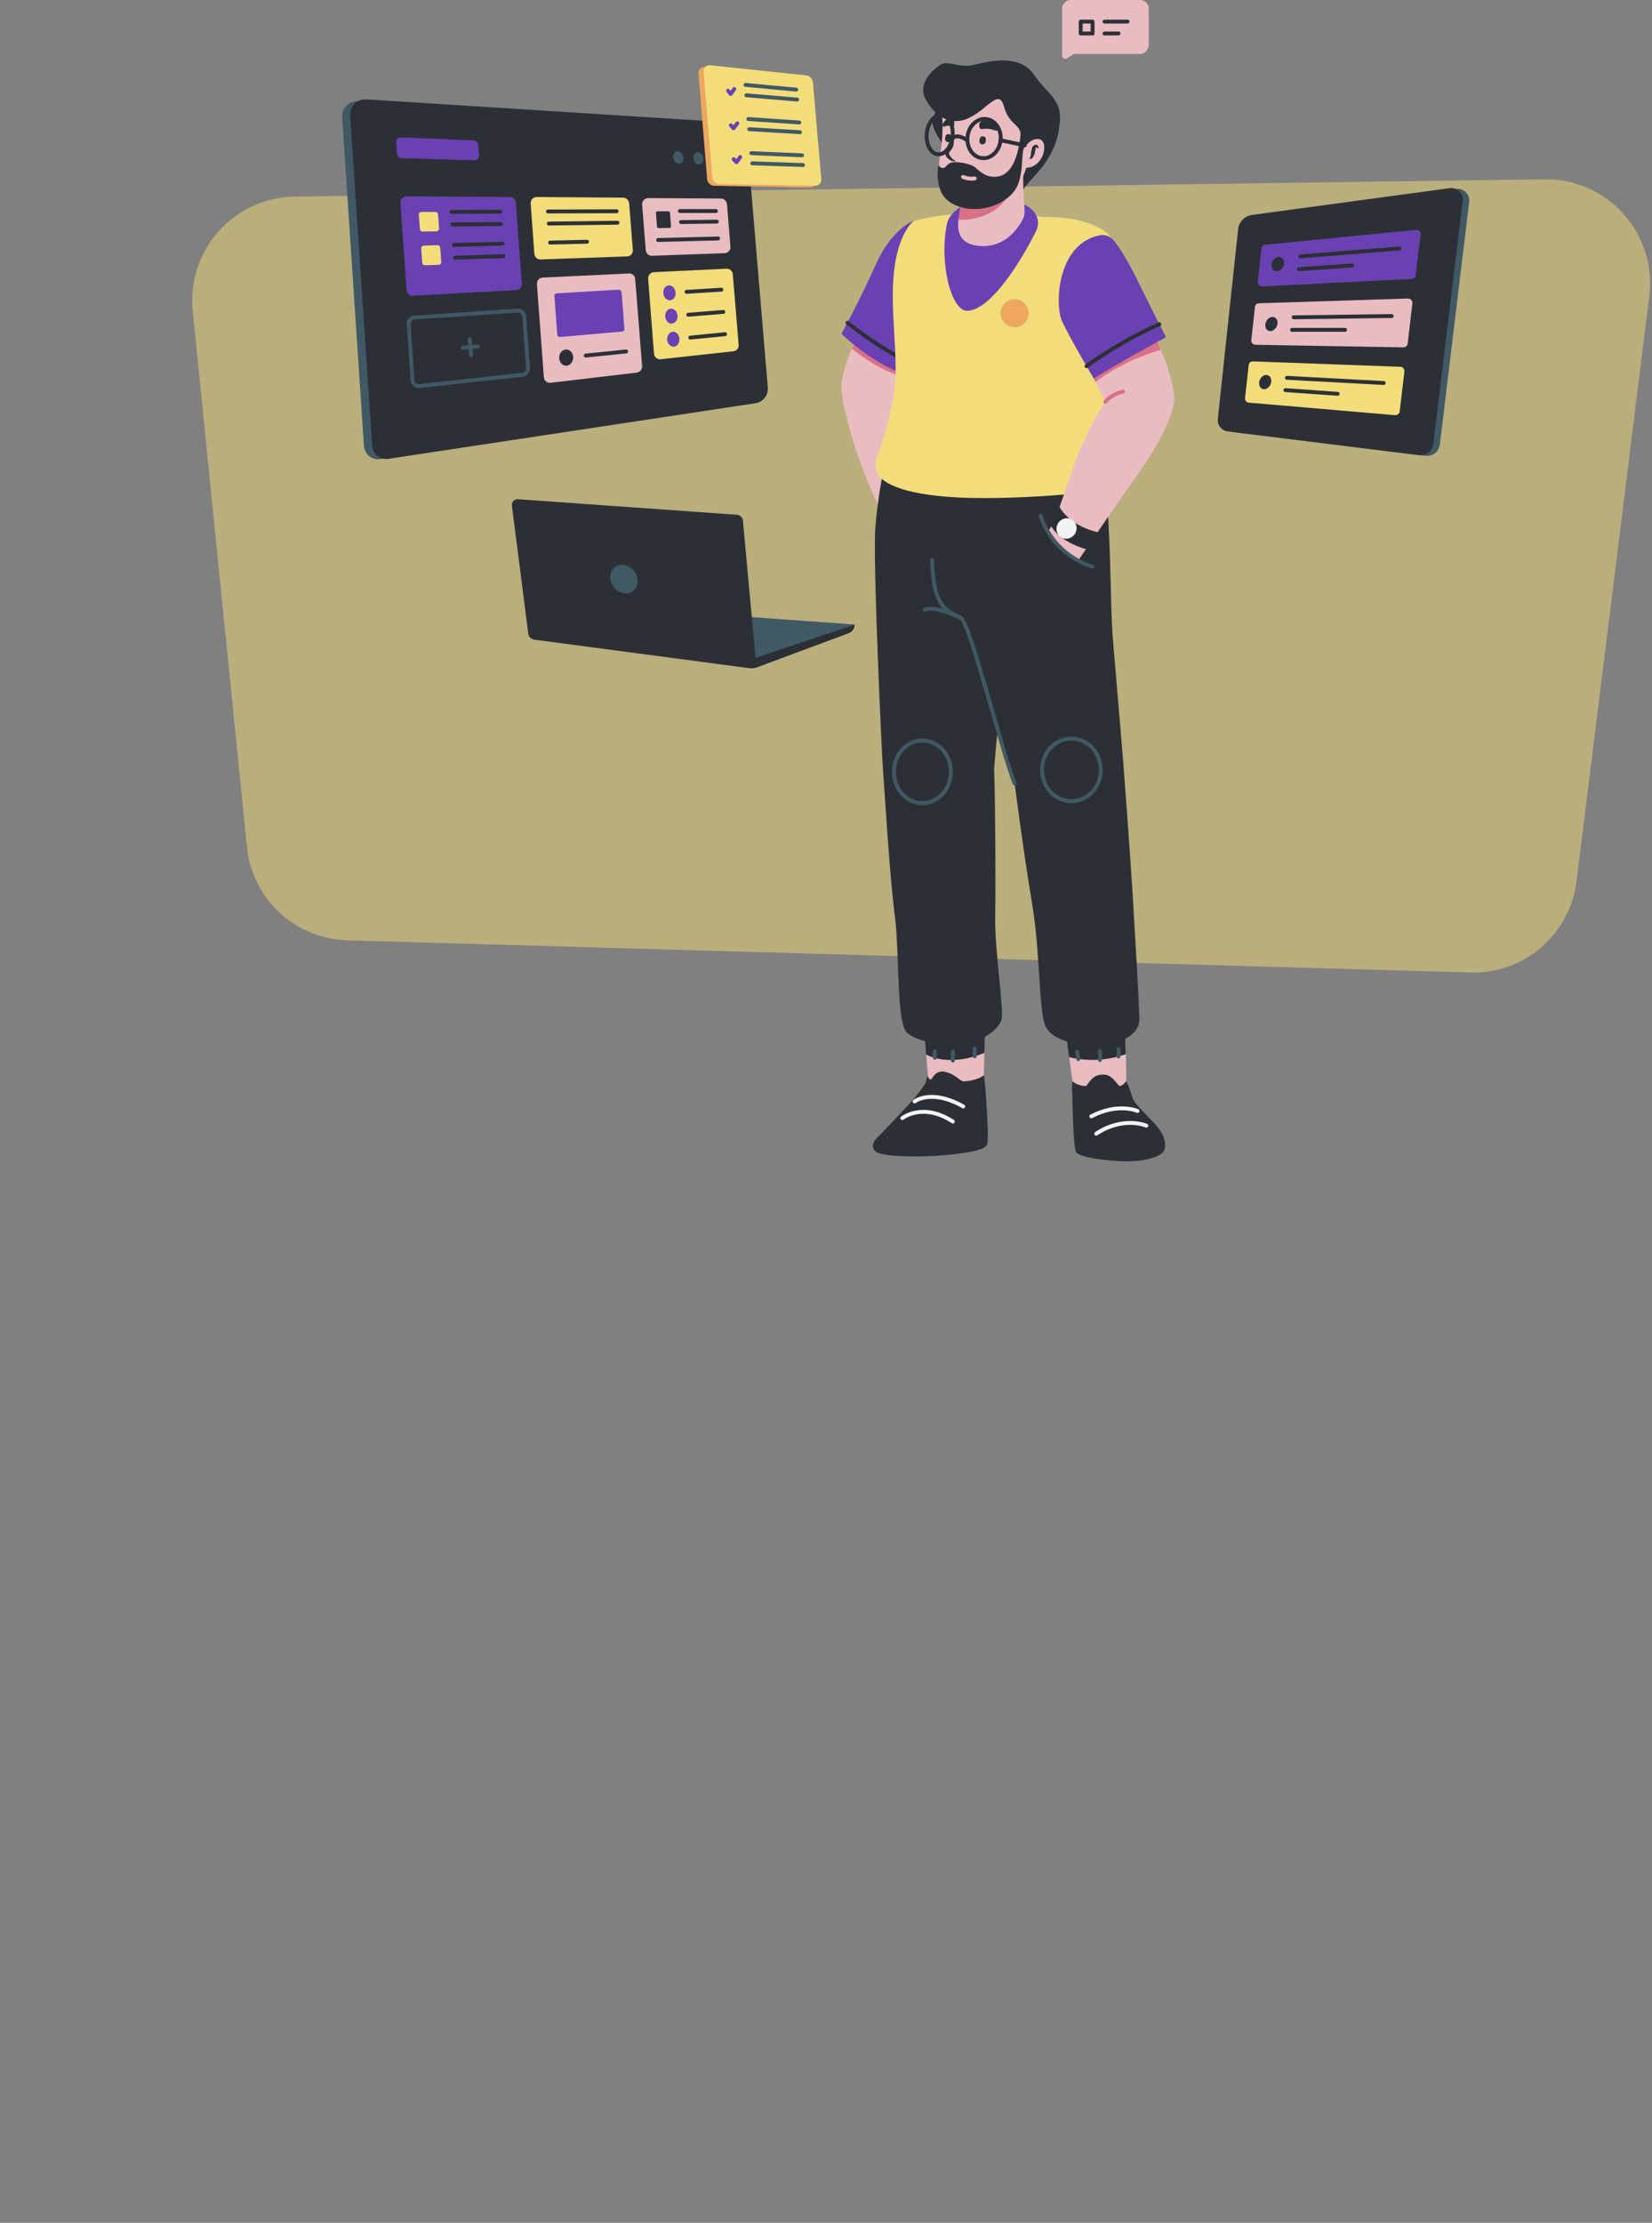 <svg width="765" height="1029" viewBox="0 0 765 1029" fill="none" xmlns="http://www.w3.org/2000/svg">
<rect x="0" y="0" width="765" height="1029" fill="#808080" stroke="none"/>
<g opacity="0.9">
<path opacity="0.5" d="M680.842 450.2L160.842 435.3C136.642 434.6 116.742 416.1 114.342 392L89.243 144C86.442 115.9 108.242 91.4 136.442 91L715.242 83C744.442 82.6 767.342 108.1 763.742 137.1L730.042 408C726.942 432.7 705.642 451 680.842 450.2Z" fill="#FFE779"/>
<mask id="mask0_301_4755" style="mask-type:alpha" maskUnits="userSpaceOnUse" x="0" y="661" width="676" height="368">
<path d="M591.842 1028.2L71.843 1013.3C47.642 1012.6 27.742 994.105 25.343 970.005L0.242 722.005C-2.558 693.905 19.242 669.405 47.443 669.005L626.242 661.005C655.442 660.605 678.342 686.105 674.742 715.105L641.042 986.005C637.942 1010.7 616.642 1029 591.842 1028.2Z" fill="#EAF9F3"/>
</mask>
<g mask="url(#mask0_301_4755)">
</g>
<path d="M350.842 308.7L393.043 293C394.643 292.4 395.743 290.8 395.743 289.1L311.943 283.1L324.842 306.3L346.643 309.2C348.043 309.4 349.542 309.2 350.842 308.7Z" fill="#395460"/>
<path d="M244.643 293.4L237.043 234.1C236.843 232.4 238.243 231 239.843 231.1L341.243 238.3C342.743 238.4 343.943 239.6 344.043 241.1L350.043 306.4C350.243 308.1 348.743 309.5 347.043 309.3L247.243 296.1C245.843 295.8 244.743 294.7 244.643 293.4Z" fill="#22272E"/>
<path d="M395.743 289.2C395.743 291 394.643 292.5 393.043 293.1L350.842 308.8C349.842 309.2 348.643 309.4 347.543 309.3C345.943 308.1 344.943 306.2 344.943 306.2L395.743 289.2Z" fill="#22272E"/>
<path d="M293.087 273.715C295.753 271.746 296.052 267.63 293.756 264.52C291.459 261.41 287.437 260.485 284.771 262.453C282.106 264.421 281.806 268.538 284.103 271.648C286.399 274.758 290.422 275.683 293.087 273.715Z" fill="#395460"/>
<path d="M527.842 25H497.243L494.142 27C493.142 27.7 491.842 26.9 491.842 25.7V4C491.842 1.8 493.642 0 495.842 0H527.943C530.143 0 531.943 1.8 531.943 4V20.9C531.843 23.2 530.042 25 527.842 25Z" fill="#F4C2C9"/>
<path d="M511.443 10H522.142" stroke="#22272E" stroke-width="1.8" stroke-miterlimit="10" stroke-linecap="round" stroke-linejoin="round"/>
<path d="M511.443 15.5H517.943" stroke="#22272E" stroke-width="1.8" stroke-miterlimit="10" stroke-linecap="round" stroke-linejoin="round"/>
<path d="M505.943 10H500.443V15.5H505.943V10Z" stroke="#22272E" stroke-width="1.8" stroke-miterlimit="10" stroke-linecap="round" stroke-linejoin="round"/>
<path d="M345.042 186.9L176.042 212.5C172.242 213.1 168.842 210.3 168.542 206.5L158.442 54.3C158.142 50.1 161.642 46.6 165.842 46.9L335.143 57.7C338.343 57.9 340.943 60.4 341.243 63.6L350.942 179.5C351.242 183 348.642 186.3 345.042 186.9Z" fill="#395460"/>
<path d="M349.643 186.7L179.842 212.4C176.042 213 172.642 210.2 172.342 206.4L162.142 53.5C161.842 49.3 165.342 45.7 169.642 46L339.643 56.8C342.843 57 345.443 59.5 345.743 62.8L355.542 179.2C355.942 182.9 353.343 186.2 349.643 186.7Z" fill="#22272E"/>
<path d="M238.942 134.3L191.142 136.9C189.642 137 188.342 135.8 188.242 134.3L185.442 93.9C185.342 92.3 186.642 90.9 188.242 90.9L236.042 91.2C237.542 91.2 238.742 92.3 238.842 93.8L241.642 131.3C241.742 132.9 240.542 134.2 238.942 134.3Z" fill="#673AB7"/>
<path d="M290.343 118.7L250.343 120.1C248.843 120.2 247.543 119 247.443 117.5L245.743 94.2C245.643 92.6 246.943 91.2 248.543 91.2L288.543 91.5C289.943 91.5 291.143 92.6 291.343 94.1L293.043 115.7C293.143 117.3 291.943 118.7 290.343 118.7Z" fill="#FFE779"/>
<path d="M335.643 117.2L301.943 118.4C300.443 118.5 299.143 117.3 299.043 115.8L297.343 94.7C297.243 93.1 298.543 91.7 300.143 91.7L333.843 91.9C335.243 91.9 336.443 93 336.643 94.5L338.243 114.2C338.443 115.7 337.243 117.1 335.643 117.2Z" fill="#F4C2C9"/>
<path d="M241.943 173.5L194.143 178.7C192.543 178.9 191.143 177.7 191.043 176.1L189.243 150C189.143 148.5 190.342 147.1 191.842 147L239.743 143.8C241.243 143.7 242.643 144.8 242.743 146.4L244.543 170.5C244.543 172 243.443 173.3 241.943 173.5Z" stroke="#395460" stroke-width="1.8" stroke-miterlimit="10" stroke-linecap="round" stroke-linejoin="round"/>
<path d="M294.842 172.5L254.942 177.2C253.342 177.4 251.942 176.2 251.842 174.6L248.642 131.5C248.542 129.9 249.742 128.6 251.242 128.5L291.242 126.6C292.742 126.5 294.042 127.7 294.142 129.2L297.342 169.5C297.442 171 296.342 172.3 294.842 172.5Z" fill="#F4C2C9"/>
<path d="M286.542 134.1L257.842 135.8C257.142 135.8 256.642 136.4 256.742 137.1L258.042 154.9C258.142 155.6 258.642 156.1 259.342 156L288.042 153.5C288.742 153.4 289.242 152.9 289.142 152.2L287.842 135.2C287.742 134.6 287.142 134.1 286.542 134.1Z" fill="#673AB7"/>
<path d="M339.642 162.6L305.942 166.3C304.342 166.5 302.942 165.3 302.842 163.7L300.142 129C300.042 127.4 301.242 126.1 302.742 126L336.442 124.4C337.942 124.3 339.242 125.5 339.342 127L342.042 159.6C342.242 161.1 341.142 162.4 339.642 162.6Z" fill="#FFE779"/>
<path d="M217.542 157L218.142 164.4" stroke="#395460" stroke-width="1.8" stroke-miterlimit="10" stroke-linecap="round" stroke-linejoin="round"/>
<path d="M214.342 161L221.342 160.4" stroke="#395460" stroke-width="1.8" stroke-miterlimit="10" stroke-linecap="round" stroke-linejoin="round"/>
<path d="M265.443 165.2C265.243 163.2 263.743 161.6 261.943 161.8C260.143 162 258.743 163.8 258.943 165.9C259.143 168 260.743 169.5 262.543 169.3C264.243 169 265.543 167.2 265.443 165.2Z" fill="#22272E"/>
<path d="M271.243 164.6L289.943 162.7" stroke="#22272E" stroke-width="1.8" stroke-miterlimit="10" stroke-linecap="round" stroke-linejoin="round"/>
<path d="M312.843 135.4C312.643 133.5 311.343 132.1 309.743 132.1C308.143 132.2 307.043 133.8 307.143 135.7C307.343 137.6 308.643 139.1 310.243 139C311.943 138.9 313.043 137.3 312.843 135.4Z" fill="#673AB7"/>
<path d="M317.943 135.1L334.043 134.1" stroke="#22272E" stroke-width="1.8" stroke-miterlimit="10" stroke-linecap="round" stroke-linejoin="round"/>
<path d="M313.743 146.1C313.543 144.2 312.243 142.8 310.643 142.9C309.043 143 307.942 144.7 308.042 146.6C308.242 148.5 309.643 150 311.143 149.8C312.743 149.6 313.943 148 313.743 146.1Z" fill="#673AB7"/>
<path d="M318.742 145.7L334.942 144.4" stroke="#22272E" stroke-width="1.8" stroke-miterlimit="10" stroke-linecap="round" stroke-linejoin="round"/>
<path d="M314.643 156.8C314.443 154.9 313.143 153.5 311.543 153.6C309.943 153.7 308.843 155.4 308.943 157.3C309.143 159.2 310.543 160.6 312.043 160.5C313.643 160.3 314.743 158.7 314.643 156.8Z" fill="#673AB7"/>
<path d="M319.643 156.3L335.743 154.7" stroke="#22272E" stroke-width="1.8" stroke-miterlimit="10" stroke-linecap="round" stroke-linejoin="round"/>
<path d="M202.143 107.1L195.643 107.2C195.043 107.2 194.543 106.7 194.443 106.1L193.943 99.3C193.943 98.6 194.443 98.1 195.143 98.1H201.643C202.243 98.1 202.742 98.6 202.842 99.2L203.342 105.9C203.242 106.5 202.743 107.1 202.143 107.1Z" fill="#FFE779"/>
<path d="M209.143 98.1L231.643 98" stroke="#22272E" stroke-width="1.8" stroke-miterlimit="10" stroke-linecap="round" stroke-linejoin="round"/>
<path d="M209.543 103.9L232.043 103.7" stroke="#22272E" stroke-width="1.8" stroke-miterlimit="10" stroke-linecap="round" stroke-linejoin="round"/>
<path d="M310.042 105.5L304.942 105.6C304.642 105.6 304.342 105.3 304.242 105L303.742 98.5C303.742 98.1 304.042 97.8 304.442 97.8H309.542C309.842 97.8 310.142 98.1 310.242 98.4L310.742 104.8C310.742 105.1 310.442 105.5 310.042 105.5Z" fill="#22272E"/>
<path d="M314.842 97.7H331.542" stroke="#22272E" stroke-width="1.8" stroke-miterlimit="10" stroke-linecap="round" stroke-linejoin="round"/>
<path d="M315.342 102.8L331.942 102.6" stroke="#22272E" stroke-width="1.8" stroke-miterlimit="10" stroke-linecap="round" stroke-linejoin="round"/>
<path d="M304.742 111.1L332.542 110.4" stroke="#22272E" stroke-width="1.8" stroke-miterlimit="10" stroke-linecap="round" stroke-linejoin="round"/>
<path d="M203.242 122.6L196.742 122.8C196.142 122.8 195.542 122.3 195.542 121.7L195.042 114.9C195.042 114.2 195.542 113.7 196.142 113.7L202.642 113.5C203.242 113.5 203.742 114 203.842 114.6L204.342 121.3C204.342 122 203.842 122.6 203.242 122.6Z" fill="#FFE779"/>
<path d="M210.242 113.4L232.742 112.8" stroke="#22272E" stroke-width="1.8" stroke-miterlimit="10" stroke-linecap="round" stroke-linejoin="round"/>
<path d="M210.642 119.3L233.142 118.6" stroke="#22272E" stroke-width="1.8" stroke-miterlimit="10" stroke-linecap="round" stroke-linejoin="round"/>
<path d="M219.643 74.2L185.942 73.2C184.842 73.2 183.942 72.3 183.842 71.2L183.442 65.9C183.342 64.6 184.443 63.5 185.643 63.6L219.342 65C220.442 65 221.342 65.9 221.442 67L221.842 71.9C221.942 73.1 220.943 74.2 219.643 74.2Z" fill="#673AB7"/>
<path d="M253.742 97.9L285.542 97.8" stroke="#22272E" stroke-width="1.8" stroke-miterlimit="10" stroke-linecap="round" stroke-linejoin="round"/>
<path d="M254.143 103.5L285.943 103.1" stroke="#22272E" stroke-width="1.8" stroke-miterlimit="10" stroke-linecap="round" stroke-linejoin="round"/>
<path d="M254.742 112.3L271.842 111.9" stroke="#22272E" stroke-width="1.8" stroke-miterlimit="10" stroke-linecap="round" stroke-linejoin="round"/>
<path d="M334.643 73.7C334.543 72.2 333.443 70.9 332.143 70.8C330.943 70.7 329.943 72 330.143 73.5C330.243 75.1 331.343 76.4 332.643 76.4C333.843 76.5 334.743 75.2 334.643 73.7Z" fill="#395460"/>
<path d="M325.743 73.4C325.643 71.8 324.443 70.5 323.243 70.5C321.943 70.4 321.043 71.7 321.143 73.3C321.243 74.9 322.443 76.2 323.743 76.2C324.943 76.2 325.843 74.9 325.743 73.4Z" fill="#395460"/>
<path d="M316.542 73C316.442 71.4 315.242 70.1 313.942 70C312.642 69.9 311.642 71.2 311.742 72.8C311.842 74.4 313.042 75.7 314.342 75.8C315.742 75.9 316.642 74.6 316.542 73Z" fill="#395460"/>
<path d="M375.243 86.8L330.842 86C329.042 86 327.542 84.6 327.442 82.8L323.442 33.9C323.342 32.2 324.742 30.9 326.342 31L370.942 35.7C372.642 35.9 373.942 37.2 374.042 38.9L377.942 83.8C378.042 85.5 376.843 86.8 375.243 86.8Z" fill="#F8AB5D"/>
<path d="M377.643 86L333.243 85.2C331.443 85.2 329.942 83.8 329.842 82L325.842 33.1C325.742 31.4 327.143 30.1 328.743 30.2L373.342 34.9C375.042 35.1 376.342 36.4 376.442 38.1L380.342 83C380.442 84.7 379.143 86 377.643 86Z" fill="#FFE779"/>
<path d="M345.242 39.3L368.742 41.5" stroke="#395460" stroke-width="1.8" stroke-miterlimit="10" stroke-linecap="round" stroke-linejoin="round"/>
<path d="M345.642 44.1L369.142 46.1" stroke="#395460" stroke-width="1.8" stroke-miterlimit="10" stroke-linecap="round" stroke-linejoin="round"/>
<path d="M346.542 55.1L370.142 56.7" stroke="#395460" stroke-width="1.8" stroke-miterlimit="10" stroke-linecap="round" stroke-linejoin="round"/>
<path d="M346.942 59.8L370.442 61.2" stroke="#395460" stroke-width="1.8" stroke-miterlimit="10" stroke-linecap="round" stroke-linejoin="round"/>
<path d="M347.942 70.9L371.442 71.9" stroke="#395460" stroke-width="1.8" stroke-miterlimit="10" stroke-linecap="round" stroke-linejoin="round"/>
<path d="M348.342 75.6L371.842 76.4" stroke="#395460" stroke-width="1.8" stroke-miterlimit="10" stroke-linecap="round" stroke-linejoin="round"/>
<path d="M337.142 42L338.342 43.5L340.042 41.2" stroke="#673AB7" stroke-width="1.8" stroke-miterlimit="10" stroke-linecap="round" stroke-linejoin="round"/>
<path d="M338.442 58L339.642 59.4L341.442 57.1" stroke="#673AB7" stroke-width="1.8" stroke-miterlimit="10" stroke-linecap="round" stroke-linejoin="round"/>
<path d="M339.742 73.7L341.042 75.1L342.742 72.7" stroke="#673AB7" stroke-width="1.8" stroke-miterlimit="10" stroke-linecap="round" stroke-linejoin="round"/>
<path d="M396.342 157.1C396.342 157.1 390.142 170 389.642 178.2C389.142 186.4 397.842 219.3 412.042 244.4C412.042 244.4 425.442 240 425.442 235.9C425.442 231.8 417.542 183.3 418.042 181.9C418.542 180.5 424.042 170.2 424.042 165.8C424.042 161.5 398.442 152.3 396.342 157.1Z" fill="#F4C2C9"/>
<path d="M424.042 165.8C424.042 161.4 398.542 152.3 396.442 157.1C396.442 157.1 395.642 158.9 394.542 161.5C402.642 167.8 411.342 173.2 421.242 175C422.642 171.8 424.042 168 424.042 165.8Z" fill="#E26E85"/>
<path d="M422.942 102.3C422.942 102.3 412.942 105.7 405.342 122.9C397.642 140.2 389.642 154.5 389.642 154.5C389.642 154.5 402.142 166.9 418.142 173.2C434.142 179.7 434.742 103.9 422.942 102.3Z" fill="#673AB7"/>
<path d="M392.442 149.4C392.442 149.4 409.542 163.4 425.442 169.5" stroke="#22272E" stroke-width="1.8" stroke-miterlimit="10" stroke-linecap="round" stroke-linejoin="round"/>
<path d="M456.342 475.3C456.342 475.3 455.442 496.3 455.642 498.3C455.842 500.4 448.643 504.6 439.743 504.3C430.943 504 430.042 501.4 430.042 501.4C430.042 501.4 428.042 478.7 427.842 475.5C427.642 472.3 454.542 471 456.342 475.3Z" fill="#F4C2C9"/>
<path d="M455.842 487.4C456.042 481.4 456.342 475.3 456.342 475.3C454.542 471 427.642 472.3 427.842 475.5C427.942 477 428.442 482.6 428.842 488.2C436.742 492.1 447.142 491.1 455.842 487.4Z" fill="#22272E"/>
<path d="M455.642 497.7C455.642 497.7 456.443 503.6 456.743 510C457.043 516.5 458.043 528.1 456.943 530.1C455.743 532.1 449.743 533.8 435.443 534.9C421.143 536 407.942 535 405.642 533.2C403.342 531.4 404.043 528.7 406.243 526.6C408.443 524.5 417.143 515.2 420.743 511.4C425.443 506.4 428.842 501.3 428.842 500.7C429.142 498.3 429.642 498.3 429.642 498.3C429.642 498.3 430.242 499.8 431.042 499.7C431.842 499.6 432.943 495.1 437.743 496.2C442.643 497.3 444.542 500.6 446.342 500.6C448.142 500.5 453.042 499.9 455.642 497.7Z" fill="#22272E"/>
<path d="M493.842 479.5C493.842 479.5 496.542 501.1 497.042 502.4C497.542 503.7 502.542 507.3 510.342 506.9C518.142 506.5 521.143 504.2 521.443 503.7C521.743 503.2 521.242 478.5 521.042 476.9C520.842 475.3 495.642 475.7 493.842 479.5Z" fill="#F4C2C9"/>
<path d="M521.342 488C521.242 482.5 521.043 477.4 520.943 476.7C520.643 475.1 495.642 475.6 493.742 479.4C493.742 479.4 494.342 484.2 495.042 489.4C504.042 491.5 513.042 490.9 521.342 488Z" fill="#22272E"/>
<path d="M496.642 500.5C496.442 502.1 496.342 503.6 496.442 505.2C496.542 506.5 496.642 508.3 496.642 510.5C496.742 515.1 497.142 531 498.242 533.3C499.342 535.6 511.942 537.5 521.442 537.6C530.942 537.7 537.942 535.2 539.042 532.6C540.142 530 539.542 526.2 536.242 522C532.942 517.8 525.342 511.3 524.442 508.2C523.542 505.1 522.142 501.5 521.542 500.5C521.542 500.5 520.242 502.3 518.842 502.7C517.542 503.1 515.642 497.7 511.542 497.5C507.442 497.2 505.642 498.9 503.042 502.7C502.942 502.7 499.342 503 496.642 500.5Z" fill="#22272E"/>
<path d="M408.942 218.7C408.942 218.7 406.542 229.6 405.342 244.3C404.142 259 408.342 350.1 408.942 357.2C409.542 364.3 411.842 404.8 414.442 424.5C416.542 440.7 415.042 473.4 419.942 478C424.842 482.6 439.842 485.1 449.142 482.6C458.442 480.1 462.742 475.5 463.842 471.7C464.942 467.9 460.542 439 460.842 424.3C461.142 409.6 460.842 366.2 460.342 355.9C460.342 355.9 464.442 303.3 469.342 291.3C474.242 279.3 481.342 235.1 467.742 222.3C453.942 209.5 410.142 216.6 408.942 218.7Z" fill="#22272E"/>
<path d="M430.842 224.5C430.842 224.5 430.742 244.3 431.542 259.1C431.842 264.7 432.342 269.6 433.042 272.5C435.542 282.9 440.942 283.7 445.042 286.1C449.142 288.6 463.842 347.4 469.842 362.7C469.842 362.7 474.442 397.9 478.042 418.9C481.542 439.9 481.042 465.3 483.742 474C486.442 482.7 502.242 484.4 509.942 483.7C517.642 483 527.942 480 527.642 471C527.342 462 525.842 436.4 524.542 414.6C523.142 392.8 520.742 360.3 520.142 352.7C520.142 352.7 517.142 316.7 515.542 298.2C513.942 279.7 514.842 260.8 512.442 228.9C509.842 196.9 430.742 206.7 430.842 224.5Z" fill="#22272E"/>
<path d="M431.542 259.1C431.842 264.7 432.342 269.6 433.042 272.5C435.542 282.9 440.942 283.7 445.042 286.1C449.142 288.6 463.842 347.4 469.842 362.7" stroke="#395460" stroke-width="1.8" stroke-miterlimit="10" stroke-linecap="round" stroke-linejoin="round"/>
<path d="M445.042 286.1C445.042 286.1 433.342 280.1 428.142 282.3" stroke="#395460" stroke-width="1.8" stroke-miterlimit="10" stroke-linecap="round" stroke-linejoin="round"/>
<path d="M427.142 371.8C434.433 371.8 440.342 365.308 440.342 357.3C440.342 349.292 434.433 342.8 427.142 342.8C419.852 342.8 413.942 349.292 413.942 357.3C413.942 365.308 419.852 371.8 427.142 371.8Z" stroke="#395460" stroke-width="1.8" stroke-miterlimit="10" stroke-linecap="round" stroke-linejoin="round"/>
<path d="M496.142 370.9C503.654 370.9 509.742 364.408 509.742 356.4C509.742 348.392 503.654 341.9 496.142 341.9C488.631 341.9 482.542 348.392 482.542 356.4C482.542 364.408 488.631 370.9 496.142 370.9Z" stroke="#395460" stroke-width="1.8" stroke-miterlimit="10" stroke-linecap="round" stroke-linejoin="round"/>
<path d="M432.942 489.7C432.942 489.7 432.642 487.6 432.942 486.7" stroke="#395460" stroke-width="1.8" stroke-miterlimit="10" stroke-linecap="round" stroke-linejoin="round"/>
<path d="M441.242 491C441.242 491 441.242 487.1 441.242 486.7" stroke="#395460" stroke-width="1.8" stroke-miterlimit="10" stroke-linecap="round" stroke-linejoin="round"/>
<path d="M451.342 489C451.342 489 451.442 486.5 451.342 485.4" stroke="#395460" stroke-width="1.8" stroke-miterlimit="10" stroke-linecap="round" stroke-linejoin="round"/>
<path d="M499.342 490.3C499.342 490.3 498.842 487.6 498.842 486.8" stroke="#395460" stroke-width="1.8" stroke-miterlimit="10" stroke-linecap="round" stroke-linejoin="round"/>
<path d="M509.342 490.7C509.342 490.7 509.542 487.3 509.342 486.4" stroke="#395460" stroke-width="1.8" stroke-miterlimit="10" stroke-linecap="round" stroke-linejoin="round"/>
<path d="M517.943 489.1C517.943 489.1 518.143 486.8 517.943 485.7" stroke="#395460" stroke-width="1.8" stroke-miterlimit="10" stroke-linecap="round" stroke-linejoin="round"/>
<path d="M423.542 509.9C423.542 509.9 431.142 503.8 446.042 512.2" stroke="white" stroke-width="1.8" stroke-miterlimit="10" stroke-linecap="round" stroke-linejoin="round"/>
<path d="M417.842 517.6C417.842 517.6 427.242 510.1 441.242 519.2" stroke="white" stroke-width="1.8" stroke-miterlimit="10" stroke-linecap="round" stroke-linejoin="round"/>
<path d="M526.742 514.3C526.742 514.3 517.642 510.3 505.342 516.8" stroke="white" stroke-width="1.8" stroke-miterlimit="10" stroke-linecap="round" stroke-linejoin="round"/>
<path d="M530.842 521.1C530.842 521.1 520.342 516.5 507.642 524.8" stroke="white" stroke-width="1.8" stroke-miterlimit="10" stroke-linecap="round" stroke-linejoin="round"/>
<path d="M471.342 98.8C471.342 98.8 476.343 100.3 486.943 100.5C497.543 100.7 509.642 103.8 514.342 109.7C519.042 115.6 520.542 159.1 519.842 178.8C519.142 198.4 505.042 227.8 505.042 227.8C505.042 227.8 471.342 231.6 443.742 230.3C416.142 228.9 409.542 222.9 407.642 221C405.742 219.1 404.642 214.5 405.742 212.5C406.842 210.6 412.242 195 414.242 180.1C416.142 165.1 412.042 144.4 413.942 126.1C415.842 107.8 422.942 102.4 422.942 102.4C422.942 102.4 431.842 99.4 447.242 98.9C462.542 98.2 471.342 98.8 471.342 98.8Z" fill="#FFE779"/>
<path d="M469.842 151.5C473.432 151.5 476.342 148.59 476.342 145C476.342 141.41 473.432 138.5 469.842 138.5C466.253 138.5 463.342 141.41 463.342 145C463.342 148.59 466.253 151.5 469.842 151.5Z" fill="#F8AB5D"/>
<path d="M448.042 95C445.342 95.1 443.242 96.7 441.342 98.6C440.142 99.8 439.042 101.4 438.542 103.5C434.742 121.9 440.542 144.1 447.942 143.9C457.242 143.6 469.742 126.7 479.542 107.5C483.542 99.6 475.842 94.1 471.342 94.1C467.842 94 453.642 94.7 448.042 95Z" fill="#673AB7"/>
<path d="M490.743 56.1C490.743 56.1 490.742 64.2 486.042 72.2C481.342 80.2 475.643 84.4 473.743 88C471.843 91.6 472.343 82.2 473.743 77.7C475.143 73.3 483.443 49.2 490.743 56.1Z" fill="#22272E"/>
<path d="M445.942 86.5C445.942 86.5 444.842 96.2 444.142 99.9C443.442 103.6 441.842 113.3 454.242 113.9C465.342 114.5 471.342 105.9 473.542 101.7C474.242 100.4 474.542 99 474.442 97.6C474.142 93.2 473.542 82.4 473.842 73.6C474.242 62.4 445.942 78.6 445.942 86.5Z" fill="#F4C2C9"/>
<path d="M467.943 87.2C462.043 91.9 453.342 94.1 445.142 92.9C444.842 95.5 444.442 98.3 444.142 99.9C444.042 100.4 443.942 101 443.842 101.7C453.942 102.2 465.443 97.2 467.943 87.2Z" fill="#E26E85"/>
<path d="M434.142 50.5C434.142 50.5 431.442 54.4 431.842 57.4C432.242 60.4 437.942 70.5 440.842 70.2C443.742 69.9 446.742 57.5 443.342 53.4C439.842 49.3 435.242 48.6 434.142 50.5Z" fill="#22272E"/>
<path d="M436.443 56.2C436.443 56.2 436.743 63.2 435.443 71.2C434.143 79.2 433.242 91.2 445.142 94.5C457.042 97.8 471.043 93.3 475.443 76.9C479.843 60.5 483.042 43.9 467.842 39.1C452.642 34.3 434.643 40.5 436.443 56.2Z" fill="#F4C2C9"/>
<path d="M441.542 64.2C441.842 65.3 441.742 66.6 441.342 67.8C441.142 68.4 440.842 68.9 440.442 69.4C440.242 69.7 440.042 69.9 439.842 70.1C439.742 70.2 439.642 70.4 439.542 70.5C439.442 70.8 439.442 71.1 439.542 71.4C439.642 71.8 439.942 72.2 440.242 72.6C440.842 73.4 441.742 74.1 442.642 74.7C441.442 74.8 440.242 74.4 439.242 73.6C438.742 73.2 438.242 72.7 437.942 72C437.642 71.3 437.542 70.4 437.942 69.7C438.142 69.3 438.342 69 438.642 68.8C438.842 68.6 439.042 68.5 439.142 68.3C439.442 67.9 439.842 67.5 440.042 67.1C440.642 66.2 441.142 65.3 441.542 64.2Z" fill="#22272E"/>
<path d="M474.842 68.8C474.842 68.8 473.342 66.5 472.642 61.9C472.042 57.3 467.142 57.6 464.842 49.1C462.542 40.6 456.942 51.1 448.042 54.9C439.142 58.7 432.142 52.6 428.542 45.8C425.042 39.1 431.042 33 435.142 30.2C439.242 27.4 443.542 31.9 451.542 29.9C459.542 27.9 472.442 25.4 478.642 34.4C484.842 43.4 491.242 45.6 490.842 55.4C490.342 65.2 478.942 76.1 478.242 76.2C477.442 76.4 474.842 68.8 474.842 68.8Z" fill="#22272E"/>
<path d="M453.742 59.4C453.442 58.6 453.142 57.1 454.242 56.3C455.342 55.5 457.842 55.8 460.242 57.3C462.342 58.6 462.942 60.7 461.542 60.5C460.142 60.3 459.042 59.7 457.342 59.6C455.542 59.5 454.042 60.1 453.742 59.4Z" fill="#22272E"/>
<path d="M441.742 58.3C441.942 57.6 442.142 56.3 441.442 55.4C440.842 54.6 439.242 54.7 437.742 55.8C436.442 56.8 436.042 58.7 436.942 58.6C437.842 58.5 438.442 58.1 439.542 58.2C440.642 58.3 441.542 58.9 441.742 58.3Z" fill="#22272E"/>
<path d="M434.842 76.3C434.842 76.3 434.743 77.5 436.443 77.8C438.143 78 438.342 75.5 441.242 75.1C443.042 74.9 449.343 75.4 451.943 77.8C454.543 80.2 458.142 83 463.342 81.4C468.542 79.8 471.642 72.5 472.642 61.9C473.542 52.2 477.142 61.6 477.142 63.9C477.142 65.5 475.642 63.2 473.842 69.7C473.042 72.6 473.842 80.8 470.742 86.8C468.342 91.4 461.642 96.1 453.142 96.7C444.642 97.3 437.642 93.8 435.542 88.2C433.442 82.8 434.242 76.7 434.842 76.3Z" fill="#22272E"/>
<path d="M438.942 65.8C439.742 65.9 440.442 65.3 440.542 64.5L440.642 63.7C440.742 62.9 440.142 62.2 439.342 62.1C438.542 62 437.842 62.6 437.742 63.4L437.642 64.2C437.542 65 438.142 65.7 438.942 65.8Z" fill="#22272E"/>
<path d="M454.842 66.8C455.642 66.9 456.342 66.3 456.442 65.5L456.542 64.7C456.642 63.9 456.042 63.2 455.242 63.1C454.442 63 453.742 63.6 453.642 64.4L453.542 65.2C453.442 66.1 454.042 66.8 454.842 66.8Z" fill="#22272E"/>
<path d="M473.742 69.7C473.742 69.7 476.442 63.7 481.142 64.4C485.942 65.2 483.542 77.8 474.842 77.7" fill="#F4C2C9"/>
<path d="M480.842 68.9C480.542 68.6 480.242 68.3 480.042 68.2C479.742 68.1 479.842 68.3 479.642 68.4C479.642 68.5 479.442 69.3 479.342 70C479.242 70.7 479.042 71.5 478.642 72.2C478.442 72.6 478.242 73 477.842 73.3C477.442 73.6 476.942 73.7 476.542 73.5C476.942 73.3 477.042 73 477.142 72.7C477.242 72.4 477.242 72.1 477.342 71.8C477.442 71.1 477.442 70.4 477.642 69.6C477.742 69.2 477.843 68.8 477.943 68.4C478.043 68.2 478.142 68 478.242 67.8C478.342 67.7 478.342 67.6 478.542 67.5C478.642 67.4 478.843 67.3 478.943 67.2C479.143 67.1 479.442 67 479.842 67C480.242 67.1 480.442 67.3 480.642 67.5C480.942 68 480.942 68.5 480.842 68.9Z" fill="#22272E"/>
<path d="M445.943 81.9C445.943 81.9 448.642 83.1 451.342 82.6" stroke="#F4C2C9" stroke-width="1.8" stroke-miterlimit="10" stroke-linecap="round" stroke-linejoin="round"/>
<path d="M441.115 62.925C441.593 57.922 439.306 53.61 436.007 53.295C432.708 52.98 429.647 56.781 429.169 61.784C428.692 66.787 430.979 71.099 434.278 71.413C437.576 71.728 440.638 67.928 441.115 62.925Z" stroke="#22272E" stroke-width="1.8" stroke-miterlimit="10" stroke-linecap="round" stroke-linejoin="round"/>
<path d="M463.353 64.872C463.831 59.869 460.786 55.486 456.553 55.081C452.319 54.677 448.5 58.406 448.022 63.409C447.545 68.412 450.589 72.795 454.823 73.2C459.056 73.604 462.875 69.876 463.353 64.872Z" stroke="#22272E" stroke-width="1.8" stroke-miterlimit="10" stroke-linecap="round" stroke-linejoin="round"/>
<path d="M440.842 64.4C440.842 64.4 442.543 61.2 447.943 65" stroke="#22272E" stroke-width="1.8" stroke-miterlimit="10" stroke-linecap="round" stroke-linejoin="round"/>
<path d="M463.242 64.9L474.542 67.3" stroke="#22272E" stroke-width="1.8" stroke-miterlimit="10" stroke-linecap="round" stroke-linejoin="round"/>
<path d="M506.542 175.3L511.842 186C511.842 186 506.242 193.6 500.242 208C494.242 222.4 489.842 240.2 485.742 245.3C485.742 245.3 489.742 254.9 499.542 259.1C499.542 259.1 518.642 231.1 527.342 218.9C536.042 206.7 544.342 191.1 543.742 183.3C542.842 171.8 534.142 154.8 533.342 150.2C532.542 145.6 506.742 162 506.542 175.3Z" fill="#F4C2C9"/>
<path d="M533.242 150.2C532.542 145.7 506.742 162 506.542 175.3L507.342 176.8C516.442 169.9 526.642 165.2 537.542 161.9C535.442 156.7 533.542 152.2 533.242 150.2Z" fill="#E26E85"/>
<path d="M490.742 234.9C492.142 237.3 496.942 243.7 508.142 246.3C508.542 246.4 508.642 246.8 508.442 247.1L503.342 254C503.242 254.2 502.942 254.2 502.742 254.2C490.242 250.4 486.942 244.1 486.442 242.9C486.342 242.8 486.342 242.6 486.442 242.5L489.842 235C490.042 234.5 490.542 234.5 490.742 234.9Z" fill="#22272E"/>
<path d="M497.816 247.039C499.194 244.774 498.551 241.867 496.38 240.547C494.21 239.227 491.333 239.993 489.956 242.258C488.578 244.523 489.221 247.429 491.392 248.75C493.563 250.07 496.439 249.304 497.816 247.039Z" fill="white"/>
<path d="M509.443 108.9C511.843 108.5 514.242 109.4 515.742 111.3C518.042 114.2 521.842 119.8 526.542 129.4C534.442 145.5 539.943 156.1 539.943 156.1C539.943 156.1 512.542 170.9 506.542 175.3C506.542 175.3 495.442 156.6 491.842 148.8C488.342 141.4 489.343 112.6 509.443 108.9Z" fill="#673AB7"/>
<path d="M503.142 169.5C503.142 169.5 518.142 158.3 536.842 150.1" stroke="#22272E" stroke-width="1.8" stroke-miterlimit="10" stroke-linecap="round" stroke-linejoin="round"/>
<path d="M481.842 238.7C481.842 238.7 486.542 256.2 505.842 262.3" stroke="#395460" stroke-width="1.8" stroke-miterlimit="10" stroke-linecap="round" stroke-linejoin="round"/>
<path d="M511.842 186C511.842 186 514.442 182.6 520.042 181.3" stroke="#E26E85" stroke-width="1.8" stroke-miterlimit="10" stroke-linecap="round" stroke-linejoin="round"/>
<path d="M660.043 211L571.543 200.1C568.643 199.7 566.643 197.2 566.943 194.3L576.343 106.5C576.743 103.1 579.343 100.4 582.743 99.9L674.343 87.5C677.743 87 680.743 89.9 680.343 93.4L666.743 205.9C666.343 209.1 663.343 211.4 660.043 211Z" fill="#395460"/>
<path d="M657.043 210.7L568.543 199.7C565.643 199.3 563.643 196.8 563.943 193.9L573.343 106.1C573.743 102.7 576.343 100 579.743 99.5L671.343 87.1C674.743 86.6 677.743 89.5 677.343 93L663.743 205.5C663.343 208.7 660.343 211.1 657.043 210.7Z" fill="#22272E"/>
<path d="M653.743 129.1L584.443 132.6C583.243 132.7 582.243 131.6 582.443 130.5L584.142 115C584.242 114.1 584.943 113.4 585.843 113.3L655.743 106.4C656.943 106.3 658.043 107.3 657.843 108.6L655.543 127.6C655.543 128.3 654.743 129 653.743 129.1Z" fill="#673AB7"/>
<path d="M602.143 118.7L648.043 115" stroke="#22272E" stroke-width="1.8" stroke-miterlimit="10" stroke-linecap="round" stroke-linejoin="round"/>
<path d="M601.543 124.6L626.243 122.9" stroke="#22272E" stroke-width="1.8" stroke-miterlimit="10" stroke-linecap="round" stroke-linejoin="round"/>
<path d="M594.18 123.575C595.072 121.923 594.691 119.988 593.33 119.254C591.969 118.52 590.143 119.264 589.252 120.917C588.36 122.569 588.741 124.504 590.102 125.238C591.463 125.972 593.289 125.228 594.18 123.575Z" fill="#22272E"/>
<path d="M649.843 160.8L581.343 159.6C580.243 159.6 579.343 158.6 579.443 157.5L581.142 142.1C581.242 141.1 582.043 140.4 583.043 140.4L652.043 138.2C653.243 138.2 654.143 139.2 654.043 140.4L651.843 159.2C651.743 160 650.843 160.8 649.843 160.8Z" fill="#F4C2C9"/>
<path d="M599.043 146.9L644.443 146.3" stroke="#22272E" stroke-width="1.8" stroke-miterlimit="10" stroke-linecap="round" stroke-linejoin="round"/>
<path d="M598.343 152.7H622.843" stroke="#22272E" stroke-width="1.8" stroke-miterlimit="10" stroke-linecap="round" stroke-linejoin="round"/>
<path d="M591.194 151.175C592.011 149.484 591.585 147.587 590.242 146.939C588.899 146.29 587.149 147.135 586.332 148.826C585.515 150.516 585.941 152.413 587.284 153.061C588.627 153.71 590.377 152.865 591.194 151.175Z" fill="#22272E"/>
<path d="M646.043 192.2L578.343 186.4C577.243 186.3 576.443 185.3 576.543 184.3L578.243 169C578.343 168 579.243 167.2 580.243 167.3L648.443 169.8C649.543 169.8 650.443 170.8 650.343 172L648.143 190.6C648.043 191.5 647.043 192.2 646.043 192.2Z" fill="#FFE779"/>
<path d="M595.943 174.9L640.743 177.3" stroke="#22272E" stroke-width="1.8" stroke-miterlimit="10" stroke-linecap="round" stroke-linejoin="round"/>
<path d="M595.243 180.6L619.443 182.3" stroke="#22272E" stroke-width="1.8" stroke-miterlimit="10" stroke-linecap="round" stroke-linejoin="round"/>
<path d="M588.357 177.945C589.097 176.219 588.585 174.344 587.214 173.756C585.844 173.169 584.133 174.092 583.394 175.818C582.654 177.544 583.166 179.42 584.537 180.007C585.907 180.594 587.618 179.671 588.357 177.945Z" fill="#22272E"/>
</g>
</svg>
